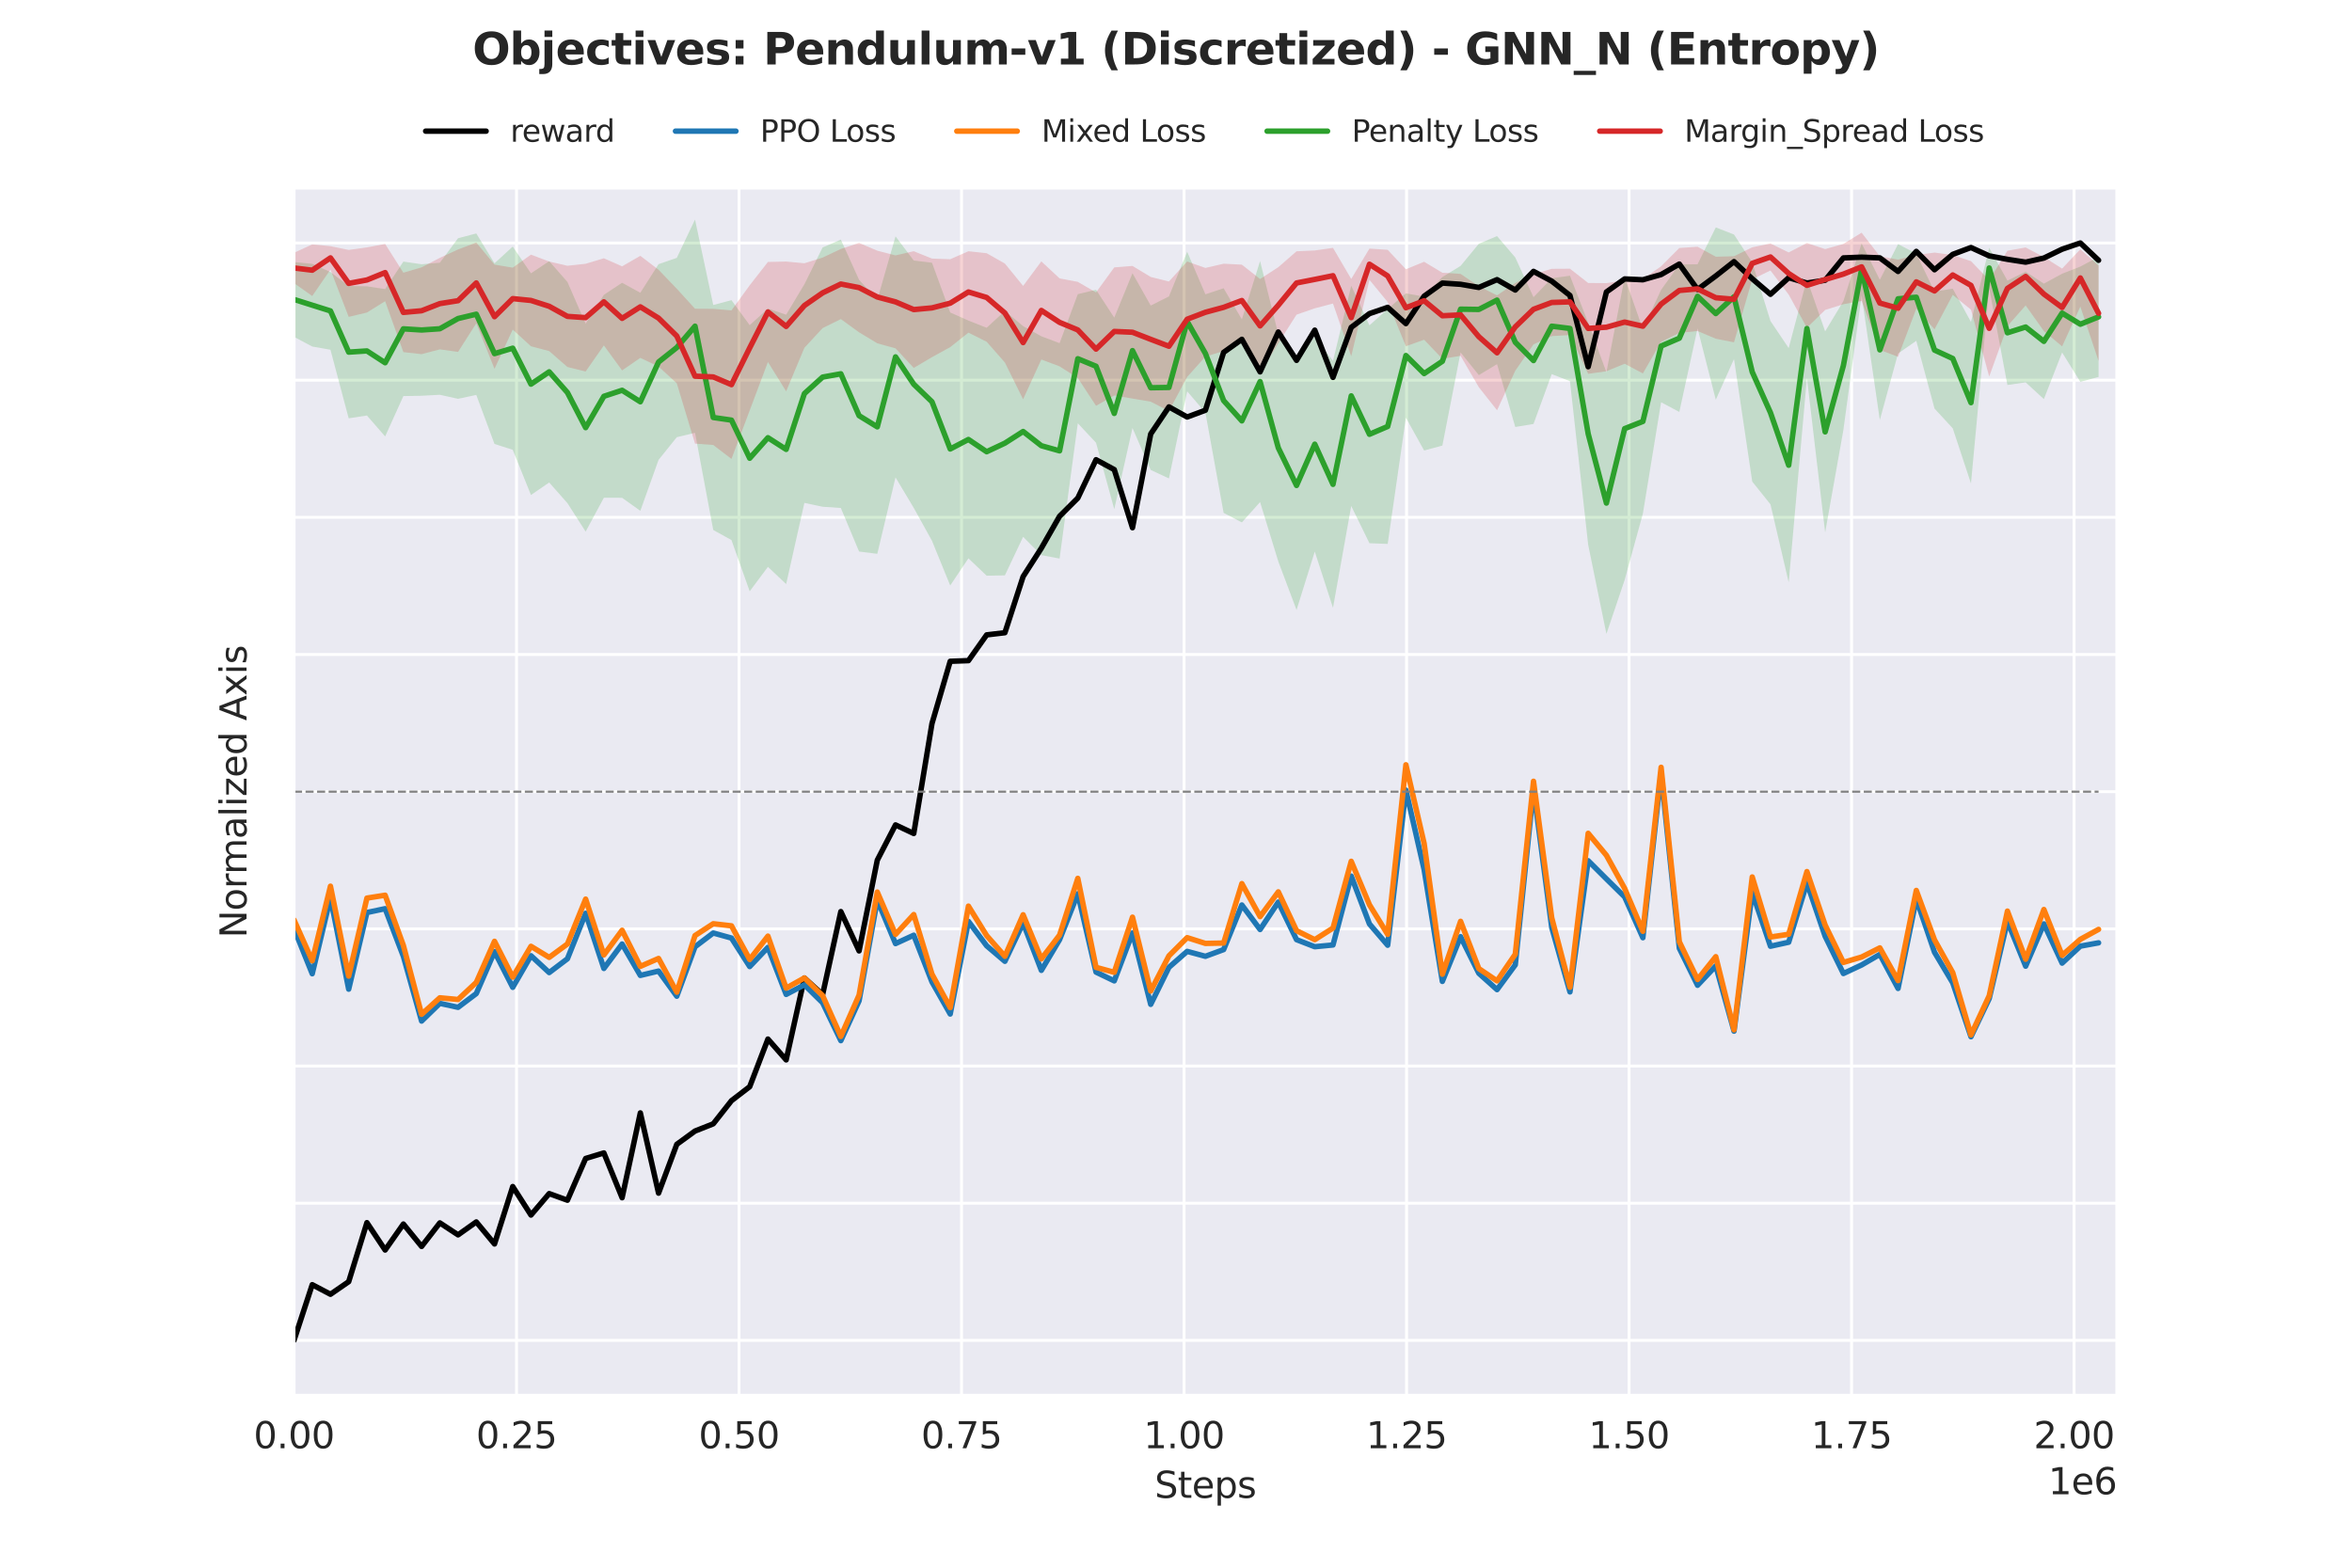 <?xml version="1.0" encoding="utf-8" standalone="no"?>
<!DOCTYPE svg PUBLIC "-//W3C//DTD SVG 1.1//EN"
  "http://www.w3.org/Graphics/SVG/1.1/DTD/svg11.dtd">
<svg xmlns:xlink="http://www.w3.org/1999/xlink" width="648pt" height="432pt" viewBox="0 0 648 432" xmlns="http://www.w3.org/2000/svg" version="1.1">
 <defs>
  <style type="text/css">*{stroke-linejoin: round; stroke-linecap: butt}</style>
 </defs>
 <g id="figure_1">
  <g id="patch_1">
   <path d="M 0 432 
L 648 432 
L 648 0 
L 0 0 
z
" style="fill: #ffffff"/>
  </g>
  <g id="axes_1">
   <g id="patch_2">
    <path d="M 81 384.48 
L 583.2 384.48 
L 583.2 51.84 
L 81 51.84 
z
" style="fill: #eaeaf2"/>
   </g>
   <g id="matplotlib.axis_1">
    <g id="xtick_1">
     <g id="line2d_1">
      <path d="M 81.001 384.48 
L 81.001 51.84 
" clip-path="url(#p4b6b5608dd)" style="fill: none; stroke: #ffffff; stroke-width: 0.8; stroke-linecap: round"/>
     </g>
     <g id="text_1">
      <!-- 0.00 -->
      <g style="fill: #262626" transform="translate(69.868 399.078) scale(0.1 -0.1)">
       <defs>
        <path id="DejaVuSans-30" d="M 2034 4250 
Q 1547 4250 1301 3770 
Q 1056 3291 1056 2328 
Q 1056 1369 1301 889 
Q 1547 409 2034 409 
Q 2525 409 2770 889 
Q 3016 1369 3016 2328 
Q 3016 3291 2770 3770 
Q 2525 4250 2034 4250 
z
M 2034 4750 
Q 2819 4750 3233 4129 
Q 3647 3509 3647 2328 
Q 3647 1150 3233 529 
Q 2819 -91 2034 -91 
Q 1250 -91 836 529 
Q 422 1150 422 2328 
Q 422 3509 836 4129 
Q 1250 4750 2034 4750 
z
" transform="scale(0.016)"/>
        <path id="DejaVuSans-2e" d="M 684 794 
L 1344 794 
L 1344 0 
L 684 0 
L 684 794 
z
" transform="scale(0.016)"/>
       </defs>
       <use xlink:href="#DejaVuSans-30"/>
       <use xlink:href="#DejaVuSans-2e" transform="translate(63.623 0)"/>
       <use xlink:href="#DejaVuSans-30" transform="translate(95.41 0)"/>
       <use xlink:href="#DejaVuSans-30" transform="translate(159.033 0)"/>
      </g>
     </g>
    </g>
    <g id="xtick_2">
     <g id="line2d_2">
      <path d="M 142.304 384.48 
L 142.304 51.84 
" clip-path="url(#p4b6b5608dd)" style="fill: none; stroke: #ffffff; stroke-width: 0.8; stroke-linecap: round"/>
     </g>
     <g id="text_2">
      <!-- 0.25 -->
      <g style="fill: #262626" transform="translate(131.171 399.078) scale(0.1 -0.1)">
       <defs>
        <path id="DejaVuSans-32" d="M 1228 531 
L 3431 531 
L 3431 0 
L 469 0 
L 469 531 
Q 828 903 1448 1529 
Q 2069 2156 2228 2338 
Q 2531 2678 2651 2914 
Q 2772 3150 2772 3378 
Q 2772 3750 2511 3984 
Q 2250 4219 1831 4219 
Q 1534 4219 1204 4116 
Q 875 4013 500 3803 
L 500 4441 
Q 881 4594 1212 4672 
Q 1544 4750 1819 4750 
Q 2544 4750 2975 4387 
Q 3406 4025 3406 3419 
Q 3406 3131 3298 2873 
Q 3191 2616 2906 2266 
Q 2828 2175 2409 1742 
Q 1991 1309 1228 531 
z
" transform="scale(0.016)"/>
        <path id="DejaVuSans-35" d="M 691 4666 
L 3169 4666 
L 3169 4134 
L 1269 4134 
L 1269 2991 
Q 1406 3038 1543 3061 
Q 1681 3084 1819 3084 
Q 2600 3084 3056 2656 
Q 3513 2228 3513 1497 
Q 3513 744 3044 326 
Q 2575 -91 1722 -91 
Q 1428 -91 1123 -41 
Q 819 9 494 109 
L 494 744 
Q 775 591 1075 516 
Q 1375 441 1709 441 
Q 2250 441 2565 725 
Q 2881 1009 2881 1497 
Q 2881 1984 2565 2268 
Q 2250 2553 1709 2553 
Q 1456 2553 1204 2497 
Q 953 2441 691 2322 
L 691 4666 
z
" transform="scale(0.016)"/>
       </defs>
       <use xlink:href="#DejaVuSans-30"/>
       <use xlink:href="#DejaVuSans-2e" transform="translate(63.623 0)"/>
       <use xlink:href="#DejaVuSans-32" transform="translate(95.41 0)"/>
       <use xlink:href="#DejaVuSans-35" transform="translate(159.033 0)"/>
      </g>
     </g>
    </g>
    <g id="xtick_3">
     <g id="line2d_3">
      <path d="M 203.608 384.48 
L 203.608 51.84 
" clip-path="url(#p4b6b5608dd)" style="fill: none; stroke: #ffffff; stroke-width: 0.8; stroke-linecap: round"/>
     </g>
     <g id="text_3">
      <!-- 0.50 -->
      <g style="fill: #262626" transform="translate(192.475 399.078) scale(0.1 -0.1)">
       <use xlink:href="#DejaVuSans-30"/>
       <use xlink:href="#DejaVuSans-2e" transform="translate(63.623 0)"/>
       <use xlink:href="#DejaVuSans-35" transform="translate(95.41 0)"/>
       <use xlink:href="#DejaVuSans-30" transform="translate(159.033 0)"/>
      </g>
     </g>
    </g>
    <g id="xtick_4">
     <g id="line2d_4">
      <path d="M 264.911 384.48 
L 264.911 51.84 
" clip-path="url(#p4b6b5608dd)" style="fill: none; stroke: #ffffff; stroke-width: 0.8; stroke-linecap: round"/>
     </g>
     <g id="text_4">
      <!-- 0.75 -->
      <g style="fill: #262626" transform="translate(253.779 399.078) scale(0.1 -0.1)">
       <defs>
        <path id="DejaVuSans-37" d="M 525 4666 
L 3525 4666 
L 3525 4397 
L 1831 0 
L 1172 0 
L 2766 4134 
L 525 4134 
L 525 4666 
z
" transform="scale(0.016)"/>
       </defs>
       <use xlink:href="#DejaVuSans-30"/>
       <use xlink:href="#DejaVuSans-2e" transform="translate(63.623 0)"/>
       <use xlink:href="#DejaVuSans-37" transform="translate(95.41 0)"/>
       <use xlink:href="#DejaVuSans-35" transform="translate(159.033 0)"/>
      </g>
     </g>
    </g>
    <g id="xtick_5">
     <g id="line2d_5">
      <path d="M 326.215 384.48 
L 326.215 51.84 
" clip-path="url(#p4b6b5608dd)" style="fill: none; stroke: #ffffff; stroke-width: 0.8; stroke-linecap: round"/>
     </g>
     <g id="text_5">
      <!-- 1.00 -->
      <g style="fill: #262626" transform="translate(315.082 399.078) scale(0.1 -0.1)">
       <defs>
        <path id="DejaVuSans-31" d="M 794 531 
L 1825 531 
L 1825 4091 
L 703 3866 
L 703 4441 
L 1819 4666 
L 2450 4666 
L 2450 531 
L 3481 531 
L 3481 0 
L 794 0 
L 794 531 
z
" transform="scale(0.016)"/>
       </defs>
       <use xlink:href="#DejaVuSans-31"/>
       <use xlink:href="#DejaVuSans-2e" transform="translate(63.623 0)"/>
       <use xlink:href="#DejaVuSans-30" transform="translate(95.41 0)"/>
       <use xlink:href="#DejaVuSans-30" transform="translate(159.033 0)"/>
      </g>
     </g>
    </g>
    <g id="xtick_6">
     <g id="line2d_6">
      <path d="M 387.518 384.48 
L 387.518 51.84 
" clip-path="url(#p4b6b5608dd)" style="fill: none; stroke: #ffffff; stroke-width: 0.8; stroke-linecap: round"/>
     </g>
     <g id="text_6">
      <!-- 1.25 -->
      <g style="fill: #262626" transform="translate(376.386 399.078) scale(0.1 -0.1)">
       <use xlink:href="#DejaVuSans-31"/>
       <use xlink:href="#DejaVuSans-2e" transform="translate(63.623 0)"/>
       <use xlink:href="#DejaVuSans-32" transform="translate(95.41 0)"/>
       <use xlink:href="#DejaVuSans-35" transform="translate(159.033 0)"/>
      </g>
     </g>
    </g>
    <g id="xtick_7">
     <g id="line2d_7">
      <path d="M 448.822 384.48 
L 448.822 51.84 
" clip-path="url(#p4b6b5608dd)" style="fill: none; stroke: #ffffff; stroke-width: 0.8; stroke-linecap: round"/>
     </g>
     <g id="text_7">
      <!-- 1.50 -->
      <g style="fill: #262626" transform="translate(437.689 399.078) scale(0.1 -0.1)">
       <use xlink:href="#DejaVuSans-31"/>
       <use xlink:href="#DejaVuSans-2e" transform="translate(63.623 0)"/>
       <use xlink:href="#DejaVuSans-35" transform="translate(95.41 0)"/>
       <use xlink:href="#DejaVuSans-30" transform="translate(159.033 0)"/>
      </g>
     </g>
    </g>
    <g id="xtick_8">
     <g id="line2d_8">
      <path d="M 510.125 384.48 
L 510.125 51.84 
" clip-path="url(#p4b6b5608dd)" style="fill: none; stroke: #ffffff; stroke-width: 0.8; stroke-linecap: round"/>
     </g>
     <g id="text_8">
      <!-- 1.75 -->
      <g style="fill: #262626" transform="translate(498.993 399.078) scale(0.1 -0.1)">
       <use xlink:href="#DejaVuSans-31"/>
       <use xlink:href="#DejaVuSans-2e" transform="translate(63.623 0)"/>
       <use xlink:href="#DejaVuSans-37" transform="translate(95.41 0)"/>
       <use xlink:href="#DejaVuSans-35" transform="translate(159.033 0)"/>
      </g>
     </g>
    </g>
    <g id="xtick_9">
     <g id="line2d_9">
      <path d="M 571.429 384.48 
L 571.429 51.84 
" clip-path="url(#p4b6b5608dd)" style="fill: none; stroke: #ffffff; stroke-width: 0.8; stroke-linecap: round"/>
     </g>
     <g id="text_9">
      <!-- 2.00 -->
      <g style="fill: #262626" transform="translate(560.296 399.078) scale(0.1 -0.1)">
       <use xlink:href="#DejaVuSans-32"/>
       <use xlink:href="#DejaVuSans-2e" transform="translate(63.623 0)"/>
       <use xlink:href="#DejaVuSans-30" transform="translate(95.41 0)"/>
       <use xlink:href="#DejaVuSans-30" transform="translate(159.033 0)"/>
      </g>
     </g>
    </g>
    <g id="text_10">
     <!-- Steps -->
     <g style="fill: #262626" transform="translate(318.11 412.757) scale(0.1 -0.1)">
      <defs>
       <path id="DejaVuSans-53" d="M 3425 4513 
L 3425 3897 
Q 3066 4069 2747 4153 
Q 2428 4238 2131 4238 
Q 1616 4238 1336 4038 
Q 1056 3838 1056 3469 
Q 1056 3159 1242 3001 
Q 1428 2844 1947 2747 
L 2328 2669 
Q 3034 2534 3370 2195 
Q 3706 1856 3706 1288 
Q 3706 609 3251 259 
Q 2797 -91 1919 -91 
Q 1588 -91 1214 -16 
Q 841 59 441 206 
L 441 856 
Q 825 641 1194 531 
Q 1563 422 1919 422 
Q 2459 422 2753 634 
Q 3047 847 3047 1241 
Q 3047 1584 2836 1778 
Q 2625 1972 2144 2069 
L 1759 2144 
Q 1053 2284 737 2584 
Q 422 2884 422 3419 
Q 422 4038 858 4394 
Q 1294 4750 2059 4750 
Q 2388 4750 2728 4690 
Q 3069 4631 3425 4513 
z
" transform="scale(0.016)"/>
       <path id="DejaVuSans-74" d="M 1172 4494 
L 1172 3500 
L 2356 3500 
L 2356 3053 
L 1172 3053 
L 1172 1153 
Q 1172 725 1289 603 
Q 1406 481 1766 481 
L 2356 481 
L 2356 0 
L 1766 0 
Q 1100 0 847 248 
Q 594 497 594 1153 
L 594 3053 
L 172 3053 
L 172 3500 
L 594 3500 
L 594 4494 
L 1172 4494 
z
" transform="scale(0.016)"/>
       <path id="DejaVuSans-65" d="M 3597 1894 
L 3597 1613 
L 953 1613 
Q 991 1019 1311 708 
Q 1631 397 2203 397 
Q 2534 397 2845 478 
Q 3156 559 3463 722 
L 3463 178 
Q 3153 47 2828 -22 
Q 2503 -91 2169 -91 
Q 1331 -91 842 396 
Q 353 884 353 1716 
Q 353 2575 817 3079 
Q 1281 3584 2069 3584 
Q 2775 3584 3186 3129 
Q 3597 2675 3597 1894 
z
M 3022 2063 
Q 3016 2534 2758 2815 
Q 2500 3097 2075 3097 
Q 1594 3097 1305 2825 
Q 1016 2553 972 2059 
L 3022 2063 
z
" transform="scale(0.016)"/>
       <path id="DejaVuSans-70" d="M 1159 525 
L 1159 -1331 
L 581 -1331 
L 581 3500 
L 1159 3500 
L 1159 2969 
Q 1341 3281 1617 3432 
Q 1894 3584 2278 3584 
Q 2916 3584 3314 3078 
Q 3713 2572 3713 1747 
Q 3713 922 3314 415 
Q 2916 -91 2278 -91 
Q 1894 -91 1617 61 
Q 1341 213 1159 525 
z
M 3116 1747 
Q 3116 2381 2855 2742 
Q 2594 3103 2138 3103 
Q 1681 3103 1420 2742 
Q 1159 2381 1159 1747 
Q 1159 1113 1420 752 
Q 1681 391 2138 391 
Q 2594 391 2855 752 
Q 3116 1113 3116 1747 
z
" transform="scale(0.016)"/>
       <path id="DejaVuSans-73" d="M 2834 3397 
L 2834 2853 
Q 2591 2978 2328 3040 
Q 2066 3103 1784 3103 
Q 1356 3103 1142 2972 
Q 928 2841 928 2578 
Q 928 2378 1081 2264 
Q 1234 2150 1697 2047 
L 1894 2003 
Q 2506 1872 2764 1633 
Q 3022 1394 3022 966 
Q 3022 478 2636 193 
Q 2250 -91 1575 -91 
Q 1294 -91 989 -36 
Q 684 19 347 128 
L 347 722 
Q 666 556 975 473 
Q 1284 391 1588 391 
Q 1994 391 2212 530 
Q 2431 669 2431 922 
Q 2431 1156 2273 1281 
Q 2116 1406 1581 1522 
L 1381 1569 
Q 847 1681 609 1914 
Q 372 2147 372 2553 
Q 372 3047 722 3315 
Q 1072 3584 1716 3584 
Q 2034 3584 2315 3537 
Q 2597 3491 2834 3397 
z
" transform="scale(0.016)"/>
      </defs>
      <use xlink:href="#DejaVuSans-53"/>
      <use xlink:href="#DejaVuSans-74" transform="translate(63.477 0)"/>
      <use xlink:href="#DejaVuSans-65" transform="translate(102.686 0)"/>
      <use xlink:href="#DejaVuSans-70" transform="translate(164.209 0)"/>
      <use xlink:href="#DejaVuSans-73" transform="translate(227.686 0)"/>
     </g>
    </g>
    <g id="text_11">
     <!-- 1e6 -->
     <g style="fill: #262626" transform="translate(564.322 411.757) scale(0.1 -0.1)">
      <defs>
       <path id="DejaVuSans-36" d="M 2113 2584 
Q 1688 2584 1439 2293 
Q 1191 2003 1191 1497 
Q 1191 994 1439 701 
Q 1688 409 2113 409 
Q 2538 409 2786 701 
Q 3034 994 3034 1497 
Q 3034 2003 2786 2293 
Q 2538 2584 2113 2584 
z
M 3366 4563 
L 3366 3988 
Q 3128 4100 2886 4159 
Q 2644 4219 2406 4219 
Q 1781 4219 1451 3797 
Q 1122 3375 1075 2522 
Q 1259 2794 1537 2939 
Q 1816 3084 2150 3084 
Q 2853 3084 3261 2657 
Q 3669 2231 3669 1497 
Q 3669 778 3244 343 
Q 2819 -91 2113 -91 
Q 1303 -91 875 529 
Q 447 1150 447 2328 
Q 447 3434 972 4092 
Q 1497 4750 2381 4750 
Q 2619 4750 2861 4703 
Q 3103 4656 3366 4563 
z
" transform="scale(0.016)"/>
      </defs>
      <use xlink:href="#DejaVuSans-31"/>
      <use xlink:href="#DejaVuSans-65" transform="translate(63.623 0)"/>
      <use xlink:href="#DejaVuSans-36" transform="translate(125.146 0)"/>
     </g>
    </g>
   </g>
   <g id="matplotlib.axis_2">
    <g id="ytick_1">
     <g id="line2d_10">
      <path d="M 81 369.36 
L 583.2 369.36 
" clip-path="url(#p4b6b5608dd)" style="fill: none; stroke: #ffffff; stroke-width: 0.8; stroke-linecap: round"/>
     </g>
    </g>
    <g id="ytick_2">
     <g id="line2d_11">
      <path d="M 81 331.56 
L 583.2 331.56 
" clip-path="url(#p4b6b5608dd)" style="fill: none; stroke: #ffffff; stroke-width: 0.8; stroke-linecap: round"/>
     </g>
    </g>
    <g id="ytick_3">
     <g id="line2d_12">
      <path d="M 81 293.76 
L 583.2 293.76 
" clip-path="url(#p4b6b5608dd)" style="fill: none; stroke: #ffffff; stroke-width: 0.8; stroke-linecap: round"/>
     </g>
    </g>
    <g id="ytick_4">
     <g id="line2d_13">
      <path d="M 81 255.96 
L 583.2 255.96 
" clip-path="url(#p4b6b5608dd)" style="fill: none; stroke: #ffffff; stroke-width: 0.8; stroke-linecap: round"/>
     </g>
    </g>
    <g id="ytick_5">
     <g id="line2d_14">
      <path d="M 81 218.16 
L 583.2 218.16 
" clip-path="url(#p4b6b5608dd)" style="fill: none; stroke: #ffffff; stroke-width: 0.8; stroke-linecap: round"/>
     </g>
    </g>
    <g id="ytick_6">
     <g id="line2d_15">
      <path d="M 81 180.36 
L 583.2 180.36 
" clip-path="url(#p4b6b5608dd)" style="fill: none; stroke: #ffffff; stroke-width: 0.8; stroke-linecap: round"/>
     </g>
    </g>
    <g id="ytick_7">
     <g id="line2d_16">
      <path d="M 81 142.56 
L 583.2 142.56 
" clip-path="url(#p4b6b5608dd)" style="fill: none; stroke: #ffffff; stroke-width: 0.8; stroke-linecap: round"/>
     </g>
    </g>
    <g id="ytick_8">
     <g id="line2d_17">
      <path d="M 81 104.76 
L 583.2 104.76 
" clip-path="url(#p4b6b5608dd)" style="fill: none; stroke: #ffffff; stroke-width: 0.8; stroke-linecap: round"/>
     </g>
    </g>
    <g id="ytick_9">
     <g id="line2d_18">
      <path d="M 81 66.96 
L 583.2 66.96 
" clip-path="url(#p4b6b5608dd)" style="fill: none; stroke: #ffffff; stroke-width: 0.8; stroke-linecap: round"/>
     </g>
    </g>
    <g id="text_12">
     <!-- Normalized Axis -->
     <g style="fill: #262626" transform="translate(67.92 258.478) rotate(-90) scale(0.1 -0.1)">
      <defs>
       <path id="DejaVuSans-4e" d="M 628 4666 
L 1478 4666 
L 3547 763 
L 3547 4666 
L 4159 4666 
L 4159 0 
L 3309 0 
L 1241 3903 
L 1241 0 
L 628 0 
L 628 4666 
z
" transform="scale(0.016)"/>
       <path id="DejaVuSans-6f" d="M 1959 3097 
Q 1497 3097 1228 2736 
Q 959 2375 959 1747 
Q 959 1119 1226 758 
Q 1494 397 1959 397 
Q 2419 397 2687 759 
Q 2956 1122 2956 1747 
Q 2956 2369 2687 2733 
Q 2419 3097 1959 3097 
z
M 1959 3584 
Q 2709 3584 3137 3096 
Q 3566 2609 3566 1747 
Q 3566 888 3137 398 
Q 2709 -91 1959 -91 
Q 1206 -91 779 398 
Q 353 888 353 1747 
Q 353 2609 779 3096 
Q 1206 3584 1959 3584 
z
" transform="scale(0.016)"/>
       <path id="DejaVuSans-72" d="M 2631 2963 
Q 2534 3019 2420 3045 
Q 2306 3072 2169 3072 
Q 1681 3072 1420 2755 
Q 1159 2438 1159 1844 
L 1159 0 
L 581 0 
L 581 3500 
L 1159 3500 
L 1159 2956 
Q 1341 3275 1631 3429 
Q 1922 3584 2338 3584 
Q 2397 3584 2469 3576 
Q 2541 3569 2628 3553 
L 2631 2963 
z
" transform="scale(0.016)"/>
       <path id="DejaVuSans-6d" d="M 3328 2828 
Q 3544 3216 3844 3400 
Q 4144 3584 4550 3584 
Q 5097 3584 5394 3201 
Q 5691 2819 5691 2113 
L 5691 0 
L 5113 0 
L 5113 2094 
Q 5113 2597 4934 2840 
Q 4756 3084 4391 3084 
Q 3944 3084 3684 2787 
Q 3425 2491 3425 1978 
L 3425 0 
L 2847 0 
L 2847 2094 
Q 2847 2600 2669 2842 
Q 2491 3084 2119 3084 
Q 1678 3084 1418 2786 
Q 1159 2488 1159 1978 
L 1159 0 
L 581 0 
L 581 3500 
L 1159 3500 
L 1159 2956 
Q 1356 3278 1631 3431 
Q 1906 3584 2284 3584 
Q 2666 3584 2933 3390 
Q 3200 3197 3328 2828 
z
" transform="scale(0.016)"/>
       <path id="DejaVuSans-61" d="M 2194 1759 
Q 1497 1759 1228 1600 
Q 959 1441 959 1056 
Q 959 750 1161 570 
Q 1363 391 1709 391 
Q 2188 391 2477 730 
Q 2766 1069 2766 1631 
L 2766 1759 
L 2194 1759 
z
M 3341 1997 
L 3341 0 
L 2766 0 
L 2766 531 
Q 2569 213 2275 61 
Q 1981 -91 1556 -91 
Q 1019 -91 701 211 
Q 384 513 384 1019 
Q 384 1609 779 1909 
Q 1175 2209 1959 2209 
L 2766 2209 
L 2766 2266 
Q 2766 2663 2505 2880 
Q 2244 3097 1772 3097 
Q 1472 3097 1187 3025 
Q 903 2953 641 2809 
L 641 3341 
Q 956 3463 1253 3523 
Q 1550 3584 1831 3584 
Q 2591 3584 2966 3190 
Q 3341 2797 3341 1997 
z
" transform="scale(0.016)"/>
       <path id="DejaVuSans-6c" d="M 603 4863 
L 1178 4863 
L 1178 0 
L 603 0 
L 603 4863 
z
" transform="scale(0.016)"/>
       <path id="DejaVuSans-69" d="M 603 3500 
L 1178 3500 
L 1178 0 
L 603 0 
L 603 3500 
z
M 603 4863 
L 1178 4863 
L 1178 4134 
L 603 4134 
L 603 4863 
z
" transform="scale(0.016)"/>
       <path id="DejaVuSans-7a" d="M 353 3500 
L 3084 3500 
L 3084 2975 
L 922 459 
L 3084 459 
L 3084 0 
L 275 0 
L 275 525 
L 2438 3041 
L 353 3041 
L 353 3500 
z
" transform="scale(0.016)"/>
       <path id="DejaVuSans-64" d="M 2906 2969 
L 2906 4863 
L 3481 4863 
L 3481 0 
L 2906 0 
L 2906 525 
Q 2725 213 2448 61 
Q 2172 -91 1784 -91 
Q 1150 -91 751 415 
Q 353 922 353 1747 
Q 353 2572 751 3078 
Q 1150 3584 1784 3584 
Q 2172 3584 2448 3432 
Q 2725 3281 2906 2969 
z
M 947 1747 
Q 947 1113 1208 752 
Q 1469 391 1925 391 
Q 2381 391 2643 752 
Q 2906 1113 2906 1747 
Q 2906 2381 2643 2742 
Q 2381 3103 1925 3103 
Q 1469 3103 1208 2742 
Q 947 2381 947 1747 
z
" transform="scale(0.016)"/>
       <path id="DejaVuSans-20" transform="scale(0.016)"/>
       <path id="DejaVuSans-41" d="M 2188 4044 
L 1331 1722 
L 3047 1722 
L 2188 4044 
z
M 1831 4666 
L 2547 4666 
L 4325 0 
L 3669 0 
L 3244 1197 
L 1141 1197 
L 716 0 
L 50 0 
L 1831 4666 
z
" transform="scale(0.016)"/>
       <path id="DejaVuSans-78" d="M 3513 3500 
L 2247 1797 
L 3578 0 
L 2900 0 
L 1881 1375 
L 863 0 
L 184 0 
L 1544 1831 
L 300 3500 
L 978 3500 
L 1906 2253 
L 2834 3500 
L 3513 3500 
z
" transform="scale(0.016)"/>
      </defs>
      <use xlink:href="#DejaVuSans-4e"/>
      <use xlink:href="#DejaVuSans-6f" transform="translate(74.805 0)"/>
      <use xlink:href="#DejaVuSans-72" transform="translate(135.986 0)"/>
      <use xlink:href="#DejaVuSans-6d" transform="translate(175.35 0)"/>
      <use xlink:href="#DejaVuSans-61" transform="translate(272.762 0)"/>
      <use xlink:href="#DejaVuSans-6c" transform="translate(334.041 0)"/>
      <use xlink:href="#DejaVuSans-69" transform="translate(361.824 0)"/>
      <use xlink:href="#DejaVuSans-7a" transform="translate(389.607 0)"/>
      <use xlink:href="#DejaVuSans-65" transform="translate(442.098 0)"/>
      <use xlink:href="#DejaVuSans-64" transform="translate(503.621 0)"/>
      <use xlink:href="#DejaVuSans-20" transform="translate(567.098 0)"/>
      <use xlink:href="#DejaVuSans-41" transform="translate(598.885 0)"/>
      <use xlink:href="#DejaVuSans-78" transform="translate(667.293 0)"/>
      <use xlink:href="#DejaVuSans-69" transform="translate(726.473 0)"/>
      <use xlink:href="#DejaVuSans-73" transform="translate(754.256 0)"/>
     </g>
    </g>
   </g>
   <g id="FillBetweenPolyCollection_1">
    <path d="M 81.001 72.196 
L 81.001 92.826 
L 86.023 95.489 
L 91.045 96.374 
L 96.067 115.273 
L 101.089 114.499 
L 106.111 120.267 
L 111.133 109.146 
L 116.155 109.057 
L 121.177 108.786 
L 126.199 109.901 
L 131.221 108.828 
L 136.243 122.335 
L 141.265 123.954 
L 146.287 136.4 
L 151.309 132.958 
L 156.331 138.649 
L 161.352 146.489 
L 166.374 137.163 
L 171.396 137.18 
L 176.418 140.76 
L 181.44 126.726 
L 186.462 120.478 
L 191.484 119.268 
L 196.506 146.044 
L 201.528 148.822 
L 206.55 162.944 
L 211.572 156.209 
L 216.594 160.949 
L 221.616 138.576 
L 226.638 139.641 
L 231.66 139.983 
L 236.682 151.984 
L 241.704 152.613 
L 246.726 131.555 
L 251.748 139.96 
L 256.77 149.026 
L 261.792 161.345 
L 266.814 153.863 
L 271.836 158.645 
L 276.858 158.554 
L 281.88 147.933 
L 286.902 152.98 
L 291.924 153.92 
L 296.946 116.64 
L 301.968 122.009 
L 306.99 140.313 
L 312.012 117.949 
L 317.034 129.496 
L 322.056 131.845 
L 327.078 107.828 
L 332.1 113.703 
L 337.122 141.332 
L 342.144 143.957 
L 347.166 138.353 
L 352.188 154.724 
L 357.21 168.085 
L 362.232 151.996 
L 367.254 167.49 
L 372.276 139.435 
L 377.298 149.692 
L 382.32 149.883 
L 387.342 115.106 
L 392.364 124.146 
L 397.386 122.78 
L 402.408 97.115 
L 407.43 103.367 
L 412.452 100.339 
L 417.474 117.664 
L 422.496 116.823 
L 427.518 103.091 
L 432.54 105.045 
L 437.562 150.141 
L 442.584 174.688 
L 447.606 159.826 
L 452.628 141.539 
L 457.65 110.85 
L 462.672 113.518 
L 467.694 90.481 
L 472.716 110.155 
L 477.738 98.933 
L 482.76 132.702 
L 487.782 138.98 
L 492.804 160.482 
L 497.826 104.152 
L 502.848 146.713 
L 507.869 118.504 
L 512.891 81.425 
L 517.913 115.73 
L 522.935 97.409 
L 527.957 93.918 
L 532.979 112.583 
L 538.001 118.031 
L 543.023 133.214 
L 548.045 79.414 
L 553.067 106.088 
L 558.089 105.367 
L 563.111 109.973 
L 568.133 97.127 
L 573.155 105.225 
L 578.177 103.869 
L 578.177 70.774 
L 578.177 70.774 
L 573.155 73.462 
L 568.133 75.431 
L 563.111 78.159 
L 558.089 74.865 
L 553.067 77.326 
L 548.045 68.294 
L 543.023 88.709 
L 538.001 79.549 
L 532.979 80.359 
L 527.957 69.887 
L 522.935 67.264 
L 517.913 77.095 
L 512.891 67.071 
L 507.869 82.989 
L 502.848 91.31 
L 497.826 76.919 
L 492.804 95.918 
L 487.782 88.458 
L 482.76 72.306 
L 477.738 64.624 
L 472.716 62.667 
L 467.694 72.828 
L 462.672 72.877 
L 457.65 79.87 
L 452.628 90.731 
L 447.606 76.405 
L 442.584 102.577 
L 437.562 88.962 
L 432.54 75.979 
L 427.518 76.677 
L 422.496 81.895 
L 417.474 70.95 
L 412.452 65.06 
L 407.43 67.178 
L 402.408 73.274 
L 397.386 76.346 
L 392.364 81.735 
L 387.342 80.835 
L 382.32 85.158 
L 377.298 89.659 
L 372.276 78.738 
L 367.254 99.453 
L 362.232 92.794 
L 357.21 99.468 
L 352.188 92.122 
L 347.166 71.946 
L 342.144 88.002 
L 337.122 79.439 
L 332.1 81.1 
L 327.078 69.372 
L 322.056 81.683 
L 317.034 84.201 
L 312.012 75.288 
L 306.99 87.537 
L 301.968 79.838 
L 296.946 81.065 
L 291.924 94.561 
L 286.902 92.668 
L 281.88 89.871 
L 276.858 85.687 
L 271.836 90.319 
L 266.814 88.343 
L 261.792 86.108 
L 256.77 72.404 
L 251.748 71.786 
L 246.726 65.134 
L 241.704 82.638 
L 236.682 77.101 
L 231.66 66.029 
L 226.638 68.188 
L 221.616 78.343 
L 216.594 86.721 
L 211.572 85.023 
L 206.55 89.61 
L 201.528 82.718 
L 196.506 84.045 
L 191.484 60.498 
L 186.462 71.061 
L 181.44 72.793 
L 176.418 80.675 
L 171.396 77.917 
L 166.374 81.245 
L 161.352 89.204 
L 156.331 77.692 
L 151.309 71.97 
L 146.287 75.32 
L 141.265 67.944 
L 136.243 72.561 
L 131.221 64.326 
L 126.199 65.651 
L 121.177 72.404 
L 116.155 72.817 
L 111.133 72.085 
L 106.111 79.661 
L 101.089 78.906 
L 96.067 78.794 
L 91.045 74.977 
L 86.023 72.701 
L 81.001 72.196 
z
" clip-path="url(#p4b6b5608dd)" style="fill: #2ca02c; fill-opacity: 0.2"/>
   </g>
   <g id="FillBetweenPolyCollection_2">
    <path d="M 81.001 69.668 
L 81.001 78.011 
L 86.023 81.569 
L 91.045 74.292 
L 96.067 87.319 
L 101.089 86.126 
L 106.111 83.005 
L 111.133 97.031 
L 116.155 97.598 
L 121.177 96.272 
L 126.199 96.976 
L 131.221 89.092 
L 136.243 101.63 
L 141.265 90.824 
L 146.287 95.422 
L 151.309 96.745 
L 156.331 101.134 
L 161.352 102.375 
L 166.374 95.179 
L 171.396 102.076 
L 176.418 98.613 
L 181.44 100.995 
L 186.462 105.627 
L 191.484 122.25 
L 196.506 122.625 
L 201.528 126.463 
L 206.55 113.104 
L 211.572 99.751 
L 216.594 107.833 
L 221.616 95.846 
L 226.638 90.416 
L 231.66 87.933 
L 236.682 91.571 
L 241.704 94.604 
L 246.726 95.99 
L 251.748 101.394 
L 256.77 98.425 
L 261.792 95.66 
L 266.814 91.67 
L 271.836 94.173 
L 276.858 99.897 
L 281.88 110.024 
L 286.902 99.06 
L 291.924 100.956 
L 296.946 104.16 
L 301.968 111.822 
L 306.99 108.982 
L 312.012 109.833 
L 317.034 110.689 
L 322.056 113.266 
L 327.078 103.872 
L 332.1 98.273 
L 337.122 96.716 
L 342.144 92.69 
L 347.166 102.728 
L 352.188 94.582 
L 357.21 86.708 
L 362.232 84.965 
L 367.254 83.649 
L 372.276 98.181 
L 377.298 77.111 
L 382.32 83.237 
L 387.342 95.412 
L 392.364 93.616 
L 397.386 98.872 
L 402.408 98.06 
L 407.43 106.697 
L 412.452 113.057 
L 417.474 102.165 
L 422.496 94.896 
L 427.518 92.625 
L 432.54 92.327 
L 437.562 103.014 
L 442.584 102.308 
L 447.606 100.239 
L 452.628 102.903 
L 457.65 94.198 
L 462.672 91.738 
L 467.694 91.216 
L 472.716 93.339 
L 477.738 94.325 
L 482.76 76.978 
L 487.782 74.535 
L 492.804 81.181 
L 497.826 90.307 
L 502.848 85.414 
L 507.869 83.842 
L 512.891 82.936 
L 517.913 96.409 
L 522.935 98.329 
L 527.957 85.059 
L 532.979 90.745 
L 538.001 81.261 
L 543.023 85.324 
L 548.045 103.762 
L 553.067 89.866 
L 558.089 84.164 
L 563.111 91.234 
L 568.133 95.446 
L 573.155 84.497 
L 578.177 99.476 
L 578.177 73.208 
L 578.177 73.208 
L 573.155 68.693 
L 568.133 74.011 
L 563.111 70.837 
L 558.089 68.192 
L 553.067 69.097 
L 548.045 77.18 
L 543.023 71.96 
L 538.001 70.275 
L 532.979 69.601 
L 527.957 70.278 
L 522.935 71.548 
L 517.913 70.606 
L 512.891 64.121 
L 507.869 67.222 
L 502.848 68.638 
L 497.826 66.966 
L 492.804 69.566 
L 487.782 67.087 
L 482.76 68.152 
L 477.738 70.611 
L 472.716 70.748 
L 467.694 67.989 
L 462.672 68.346 
L 457.65 73.388 
L 452.628 76.878 
L 447.606 77.27 
L 442.584 78.018 
L 437.562 77.979 
L 432.54 74.046 
L 427.518 74.076 
L 422.496 75.557 
L 417.474 77.979 
L 412.452 81.392 
L 407.43 78.878 
L 402.408 75.48 
L 397.386 75.155 
L 392.364 72.132 
L 387.342 74.199 
L 382.32 68.843 
L 377.298 68.501 
L 372.276 76.87 
L 367.254 68.3 
L 362.232 69.021 
L 357.21 69.249 
L 352.188 73.626 
L 347.166 76.887 
L 342.144 72.927 
L 337.122 72.671 
L 332.1 73.831 
L 327.078 72.059 
L 322.056 77.566 
L 317.034 76.319 
L 312.012 73.28 
L 306.99 73.686 
L 301.968 80.586 
L 296.946 77.669 
L 291.924 76.711 
L 286.902 72.028 
L 281.88 78.785 
L 276.858 72.624 
L 271.836 69.773 
L 266.814 69.235 
L 261.792 71.437 
L 256.77 71.257 
L 251.748 69.225 
L 246.726 70.38 
L 241.704 69.076 
L 236.682 66.939 
L 231.66 68.608 
L 226.638 70.986 
L 221.616 72.545 
L 216.594 72.072 
L 211.572 72.187 
L 206.55 78.619 
L 201.528 85.53 
L 196.506 85.105 
L 191.484 85.074 
L 186.462 79.567 
L 181.44 74.329 
L 176.418 70.498 
L 171.396 73.388 
L 166.374 71.173 
L 161.352 72.683 
L 156.331 73.232 
L 151.309 72.065 
L 146.287 70.17 
L 141.265 73.755 
L 136.243 72.918 
L 131.221 66.836 
L 126.199 68.747 
L 121.177 71.057 
L 116.155 73.67 
L 111.133 75.147 
L 106.111 67.222 
L 101.089 68.173 
L 96.067 68.869 
L 91.045 67.832 
L 86.023 67.349 
L 81.001 69.668 
z
" clip-path="url(#p4b6b5608dd)" style="fill: #d62728; fill-opacity: 0.2"/>
   </g>
   <g id="line2d_19">
    <path d="M 81.001 369.36 
L 86.023 354.014 
L 91.045 356.656 
L 96.067 353.189 
L 101.089 336.921 
L 106.111 344.464 
L 111.133 337.302 
L 116.155 343.475 
L 121.177 336.982 
L 126.199 340.285 
L 131.221 336.723 
L 136.243 342.794 
L 141.265 326.974 
L 146.287 334.826 
L 151.309 328.913 
L 156.331 330.739 
L 161.352 319.231 
L 166.374 317.709 
L 171.396 330.051 
L 176.418 306.678 
L 181.44 328.79 
L 186.462 315.334 
L 191.484 311.677 
L 196.506 309.688 
L 201.528 303.312 
L 206.55 299.451 
L 211.572 286.331 
L 216.594 292.067 
L 221.616 269.506 
L 226.638 274.08 
L 231.66 251.2 
L 236.682 262.036 
L 241.704 237.024 
L 246.726 227.315 
L 251.748 229.68 
L 256.77 199.374 
L 261.792 182.231 
L 266.814 182.05 
L 271.836 174.949 
L 276.858 174.355 
L 281.88 158.88 
L 286.902 151.054 
L 291.924 142.258 
L 296.946 137.247 
L 301.968 126.681 
L 306.99 129.403 
L 312.012 145.422 
L 317.034 119.587 
L 322.056 112.128 
L 327.078 114.912 
L 332.1 113.049 
L 337.122 97.096 
L 342.144 93.503 
L 347.166 102.475 
L 352.188 91.49 
L 357.21 99.301 
L 362.232 90.98 
L 367.254 103.99 
L 372.276 90.21 
L 377.298 86.423 
L 382.32 84.699 
L 387.342 89.176 
L 392.364 81.616 
L 397.386 78.005 
L 402.408 78.342 
L 407.43 79.208 
L 412.452 77.059 
L 417.474 79.924 
L 422.496 74.78 
L 427.518 77.472 
L 432.54 81.414 
L 437.562 101.056 
L 442.584 80.455 
L 447.606 76.865 
L 452.628 77.097 
L 457.65 75.658 
L 462.672 72.765 
L 467.694 79.775 
L 472.716 76.046 
L 477.738 72.098 
L 482.76 76.817 
L 487.782 81.098 
L 492.804 76.527 
L 497.826 77.999 
L 502.848 77.221 
L 507.869 71.071 
L 512.891 70.871 
L 517.913 71.057 
L 522.935 74.807 
L 527.957 69.273 
L 532.979 74.339 
L 538.001 70.094 
L 543.023 68.211 
L 548.045 70.511 
L 553.067 71.462 
L 558.089 72.243 
L 563.111 71.11 
L 568.133 68.67 
L 573.155 66.96 
L 578.177 71.718 
" clip-path="url(#p4b6b5608dd)" style="fill: none; stroke: #000000; stroke-width: 1.5; stroke-linecap: round"/>
   </g>
   <g id="line2d_20">
    <path d="M 81.001 255.862 
L 86.023 268.331 
L 91.045 247.384 
L 96.067 272.58 
L 101.089 251.459 
L 106.111 250.399 
L 111.133 263.535 
L 116.155 281.371 
L 121.177 276.487 
L 126.199 277.584 
L 131.221 273.799 
L 136.243 262.235 
L 141.265 272.077 
L 146.287 263.361 
L 151.309 268.008 
L 156.331 264.206 
L 161.352 251.661 
L 166.374 266.874 
L 171.396 260.138 
L 176.418 268.788 
L 181.44 267.594 
L 186.462 274.52 
L 191.484 260.904 
L 196.506 257.102 
L 201.528 258.496 
L 206.55 266.353 
L 211.572 261.069 
L 216.594 274.027 
L 221.616 271.382 
L 226.638 276.32 
L 231.66 286.768 
L 236.682 275.796 
L 241.704 248.007 
L 246.726 260.023 
L 251.748 257.709 
L 256.77 270.585 
L 261.792 279.429 
L 266.814 253.907 
L 271.836 260.633 
L 276.858 264.901 
L 281.88 254.345 
L 286.902 267.394 
L 291.924 258.936 
L 296.946 246.284 
L 301.968 267.88 
L 306.99 270.296 
L 312.012 257.085 
L 317.034 276.766 
L 322.056 266.559 
L 327.078 262.167 
L 332.1 263.523 
L 337.122 261.674 
L 342.144 249.383 
L 347.166 256.145 
L 352.188 248.579 
L 357.21 258.936 
L 362.232 260.885 
L 367.254 260.403 
L 372.276 241.418 
L 377.298 254.608 
L 382.32 260.474 
L 387.342 217.732 
L 392.364 239.653 
L 397.386 270.442 
L 402.408 258.111 
L 407.43 268.205 
L 412.452 272.711 
L 417.474 265.879 
L 422.496 217.402 
L 427.518 255.58 
L 432.54 273.34 
L 437.562 237.188 
L 442.584 242.199 
L 447.606 247.143 
L 452.628 258.406 
L 457.65 213.11 
L 462.672 261.31 
L 467.694 271.51 
L 472.716 266.176 
L 477.738 284.148 
L 482.76 245.932 
L 487.782 260.75 
L 492.804 259.643 
L 497.826 243.295 
L 502.848 258.011 
L 507.869 268.27 
L 512.891 265.919 
L 517.913 263.001 
L 522.935 272.379 
L 527.957 247.73 
L 532.979 262.408 
L 538.001 270.839 
L 543.023 285.69 
L 548.045 275.183 
L 553.067 253.9 
L 558.089 266.244 
L 563.111 254.584 
L 568.133 265.403 
L 573.155 260.728 
L 578.177 259.813 
" clip-path="url(#p4b6b5608dd)" style="fill: none; stroke: #1f77b4; stroke-width: 1.5; stroke-linecap: round"/>
   </g>
   <g id="line2d_21">
    <path d="M 81.001 253.497 
L 86.023 264.761 
L 91.045 244.201 
L 96.067 268.976 
L 101.089 247.482 
L 106.111 246.693 
L 111.133 260.528 
L 116.155 279.507 
L 121.177 274.955 
L 126.199 275.426 
L 131.221 270.724 
L 136.243 259.389 
L 141.265 269.271 
L 146.287 260.768 
L 151.309 263.82 
L 156.331 260.128 
L 161.352 247.762 
L 166.374 263.141 
L 171.396 256.348 
L 176.418 266.301 
L 181.44 264.117 
L 186.462 273.406 
L 191.484 257.807 
L 196.506 254.548 
L 201.528 255.128 
L 206.55 264.396 
L 211.572 257.963 
L 216.594 272.295 
L 221.616 269.486 
L 226.638 274.346 
L 231.66 285.601 
L 236.682 274.226 
L 241.704 245.814 
L 246.726 257.485 
L 251.748 252.016 
L 256.77 268.449 
L 261.792 277.664 
L 266.814 249.693 
L 271.836 257.82 
L 276.858 263.52 
L 281.88 252.073 
L 286.902 264.238 
L 291.924 257.684 
L 296.946 242.047 
L 301.968 266.562 
L 306.99 267.933 
L 312.012 252.737 
L 317.034 273.096 
L 322.056 263.392 
L 327.078 258.383 
L 332.1 259.972 
L 337.122 259.872 
L 342.144 243.49 
L 347.166 252.589 
L 352.188 245.762 
L 357.21 256.454 
L 362.232 258.942 
L 367.254 255.745 
L 372.276 237.344 
L 377.298 249.326 
L 382.32 257.491 
L 387.342 210.743 
L 392.364 232.431 
L 397.386 268.458 
L 402.408 253.881 
L 407.43 266.908 
L 412.452 270.292 
L 417.474 262.955 
L 422.496 215.291 
L 427.518 252.913 
L 432.54 272.055 
L 437.562 229.631 
L 442.584 235.698 
L 447.606 244.813 
L 452.628 256.638 
L 457.65 211.439 
L 462.672 259.515 
L 467.694 269.916 
L 472.716 263.627 
L 477.738 283.782 
L 482.76 241.66 
L 487.782 258.21 
L 492.804 257.45 
L 497.826 240.172 
L 502.848 254.921 
L 507.869 265.212 
L 512.891 263.724 
L 517.913 261.198 
L 522.935 270.219 
L 527.957 245.372 
L 532.979 258.998 
L 538.001 268.015 
L 543.023 285.193 
L 548.045 274.4 
L 553.067 251.066 
L 558.089 264.328 
L 563.111 250.626 
L 568.133 263.252 
L 573.155 258.854 
L 578.177 256.103 
" clip-path="url(#p4b6b5608dd)" style="fill: none; stroke: #ff7f0e; stroke-width: 1.5; stroke-linecap: round"/>
   </g>
   <g id="line2d_22">
    <path d="M 81.001 82.511 
L 86.023 84.095 
L 91.045 85.676 
L 96.067 97.033 
L 101.089 96.703 
L 106.111 99.964 
L 111.133 90.615 
L 116.155 90.937 
L 121.177 90.595 
L 126.199 87.776 
L 131.221 86.577 
L 136.243 97.448 
L 141.265 95.949 
L 146.287 105.86 
L 151.309 102.464 
L 156.331 108.171 
L 161.352 117.846 
L 166.374 109.204 
L 171.396 107.548 
L 176.418 110.717 
L 181.44 99.759 
L 186.462 95.769 
L 191.484 89.883 
L 196.506 115.044 
L 201.528 115.77 
L 206.55 126.277 
L 211.572 120.616 
L 216.594 123.835 
L 221.616 108.459 
L 226.638 103.914 
L 231.66 103.006 
L 236.682 114.542 
L 241.704 117.625 
L 246.726 98.344 
L 251.748 105.873 
L 256.77 110.715 
L 261.792 123.726 
L 266.814 121.103 
L 271.836 124.482 
L 276.858 122.12 
L 281.88 118.902 
L 286.902 122.824 
L 291.924 124.241 
L 296.946 98.853 
L 301.968 100.924 
L 306.99 113.925 
L 312.012 96.618 
L 317.034 106.849 
L 322.056 106.764 
L 327.078 88.6 
L 332.1 97.401 
L 337.122 110.385 
L 342.144 115.979 
L 347.166 105.15 
L 352.188 123.423 
L 357.21 133.776 
L 362.232 122.395 
L 367.254 133.471 
L 372.276 109.087 
L 377.298 119.676 
L 382.32 117.52 
L 387.342 97.97 
L 392.364 102.94 
L 397.386 99.563 
L 402.408 85.195 
L 407.43 85.272 
L 412.452 82.699 
L 417.474 94.307 
L 422.496 99.359 
L 427.518 89.884 
L 432.54 90.512 
L 437.562 119.551 
L 442.584 138.632 
L 447.606 118.116 
L 452.628 116.135 
L 457.65 95.36 
L 462.672 93.198 
L 467.694 81.655 
L 472.716 86.411 
L 477.738 81.779 
L 482.76 102.504 
L 487.782 113.719 
L 492.804 128.2 
L 497.826 90.535 
L 502.848 119.011 
L 507.869 100.746 
L 512.891 74.248 
L 517.913 96.413 
L 522.935 82.336 
L 527.957 81.902 
L 532.979 96.471 
L 538.001 98.79 
L 543.023 110.962 
L 548.045 73.854 
L 553.067 91.707 
L 558.089 90.116 
L 563.111 94.066 
L 568.133 86.279 
L 573.155 89.344 
L 578.177 87.322 
" clip-path="url(#p4b6b5608dd)" style="fill: none; stroke: #2ca02c; stroke-width: 1.5; stroke-linecap: round"/>
   </g>
   <g id="line2d_23">
    <path d="M 81.001 73.84 
L 86.023 74.459 
L 91.045 71.062 
L 96.067 78.094 
L 101.089 77.15 
L 106.111 75.113 
L 111.133 86.089 
L 116.155 85.634 
L 121.177 83.665 
L 126.199 82.861 
L 131.221 77.964 
L 136.243 87.274 
L 141.265 82.29 
L 146.287 82.796 
L 151.309 84.405 
L 156.331 87.183 
L 161.352 87.529 
L 166.374 83.176 
L 171.396 87.732 
L 176.418 84.555 
L 181.44 87.662 
L 186.462 92.597 
L 191.484 103.662 
L 196.506 103.865 
L 201.528 105.997 
L 206.55 95.862 
L 211.572 85.969 
L 216.594 89.953 
L 221.616 84.196 
L 226.638 80.701 
L 231.66 78.271 
L 236.682 79.255 
L 241.704 81.84 
L 246.726 83.185 
L 251.748 85.309 
L 256.77 84.841 
L 261.792 83.549 
L 266.814 80.453 
L 271.836 81.973 
L 276.858 86.261 
L 281.88 94.405 
L 286.902 85.544 
L 291.924 88.834 
L 296.946 90.915 
L 301.968 96.204 
L 306.99 91.334 
L 312.012 91.557 
L 317.034 93.504 
L 322.056 95.416 
L 327.078 87.965 
L 332.1 86.052 
L 337.122 84.693 
L 342.144 82.808 
L 347.166 89.808 
L 352.188 84.104 
L 357.21 77.978 
L 362.232 76.993 
L 367.254 75.975 
L 372.276 87.526 
L 377.298 72.806 
L 382.32 76.04 
L 387.342 84.806 
L 392.364 82.874 
L 397.386 87.013 
L 402.408 86.77 
L 407.43 92.787 
L 412.452 97.224 
L 417.474 90.072 
L 422.496 85.227 
L 427.518 83.351 
L 432.54 83.187 
L 437.562 90.497 
L 442.584 90.163 
L 447.606 88.754 
L 452.628 89.891 
L 457.65 83.793 
L 462.672 80.042 
L 467.694 79.602 
L 472.716 82.043 
L 477.738 82.468 
L 482.76 72.565 
L 487.782 70.811 
L 492.804 75.373 
L 497.826 78.636 
L 502.848 77.026 
L 507.869 75.532 
L 512.891 73.528 
L 517.913 83.507 
L 522.935 84.939 
L 527.957 77.668 
L 532.979 80.173 
L 538.001 75.768 
L 543.023 78.642 
L 548.045 90.471 
L 553.067 79.482 
L 558.089 76.178 
L 563.111 81.035 
L 568.133 84.729 
L 573.155 76.595 
L 578.177 86.342 
" clip-path="url(#p4b6b5608dd)" style="fill: none; stroke: #d62728; stroke-width: 1.5; stroke-linecap: round"/>
   </g>
   <g id="line2d_24">
    <path d="M 81.001 218.16 
L 86.023 218.16 
L 91.045 218.16 
L 96.067 218.16 
L 101.089 218.16 
L 106.111 218.16 
L 111.133 218.16 
L 116.155 218.16 
L 121.177 218.16 
L 126.199 218.16 
L 131.221 218.16 
L 136.243 218.16 
L 141.265 218.16 
L 146.287 218.16 
L 151.309 218.16 
L 156.331 218.16 
L 161.352 218.16 
L 166.374 218.16 
L 171.396 218.16 
L 176.418 218.16 
L 181.44 218.16 
L 186.462 218.16 
L 191.484 218.16 
L 196.506 218.16 
L 201.528 218.16 
L 206.55 218.16 
L 211.572 218.16 
L 216.594 218.16 
L 221.616 218.16 
L 226.638 218.16 
L 231.66 218.16 
L 236.682 218.16 
L 241.704 218.16 
L 246.726 218.16 
L 251.748 218.16 
L 256.77 218.16 
L 261.792 218.16 
L 266.814 218.16 
L 271.836 218.16 
L 276.858 218.16 
L 281.88 218.16 
L 286.902 218.16 
L 291.924 218.16 
L 296.946 218.16 
L 301.968 218.16 
L 306.99 218.16 
L 312.012 218.16 
L 317.034 218.16 
L 322.056 218.16 
L 327.078 218.16 
L 332.1 218.16 
L 337.122 218.16 
L 342.144 218.16 
L 347.166 218.16 
L 352.188 218.16 
L 357.21 218.16 
L 362.232 218.16 
L 367.254 218.16 
L 372.276 218.16 
L 377.298 218.16 
L 382.32 218.16 
L 387.342 218.16 
L 392.364 218.16 
L 397.386 218.16 
L 402.408 218.16 
L 407.43 218.16 
L 412.452 218.16 
L 417.474 218.16 
L 422.496 218.16 
L 427.518 218.16 
L 432.54 218.16 
L 437.562 218.16 
L 442.584 218.16 
L 447.606 218.16 
L 452.628 218.16 
L 457.65 218.16 
L 462.672 218.16 
L 467.694 218.16 
L 472.716 218.16 
L 477.738 218.16 
L 482.76 218.16 
L 487.782 218.16 
L 492.804 218.16 
L 497.826 218.16 
L 502.848 218.16 
L 507.869 218.16 
L 512.891 218.16 
L 517.913 218.16 
L 522.935 218.16 
L 527.957 218.16 
L 532.979 218.16 
L 538.001 218.16 
L 543.023 218.16 
L 548.045 218.16 
L 553.067 218.16 
L 558.089 218.16 
L 563.111 218.16 
L 568.133 218.16 
L 573.155 218.16 
L 578.177 218.16 
" clip-path="url(#p4b6b5608dd)" style="fill: none; stroke-dasharray: 2.22,0.96; stroke-dashoffset: 0; stroke: #808080; stroke-width: 0.6"/>
   </g>
   <g id="patch_3">
    <path d="M 81 384.48 
L 81 51.84 
" style="fill: none; stroke: #ffffff; stroke-width: 0.8; stroke-linejoin: miter; stroke-linecap: square"/>
   </g>
   <g id="patch_4">
    <path d="M 583.2 384.48 
L 583.2 51.84 
" style="fill: none; stroke: #ffffff; stroke-width: 0.8; stroke-linejoin: miter; stroke-linecap: square"/>
   </g>
   <g id="patch_5">
    <path d="M 81 384.48 
L 583.2 384.48 
" style="fill: none; stroke: #ffffff; stroke-width: 0.8; stroke-linejoin: miter; stroke-linecap: square"/>
   </g>
   <g id="patch_6">
    <path d="M 81 51.84 
L 583.2 51.84 
" style="fill: none; stroke: #ffffff; stroke-width: 0.8; stroke-linejoin: miter; stroke-linecap: square"/>
   </g>
   <g id="legend_1">
    <g id="line2d_25">
     <path d="M 117.271 36.14 
L 125.601 36.14 
L 133.931 36.14 
" style="fill: none; stroke: #000000; stroke-width: 1.5; stroke-linecap: round"/>
    </g>
    <g id="text_13">
     <!-- reward -->
     <g style="fill: #262626" transform="translate(140.595 39.055) scale(0.083 -0.083)">
      <defs>
       <path id="DejaVuSans-77" d="M 269 3500 
L 844 3500 
L 1563 769 
L 2278 3500 
L 2956 3500 
L 3675 769 
L 4391 3500 
L 4966 3500 
L 4050 0 
L 3372 0 
L 2619 2869 
L 1863 0 
L 1184 0 
L 269 3500 
z
" transform="scale(0.016)"/>
      </defs>
      <use xlink:href="#DejaVuSans-72"/>
      <use xlink:href="#DejaVuSans-65" transform="translate(38.863 0)"/>
      <use xlink:href="#DejaVuSans-77" transform="translate(100.387 0)"/>
      <use xlink:href="#DejaVuSans-61" transform="translate(182.174 0)"/>
      <use xlink:href="#DejaVuSans-72" transform="translate(243.453 0)"/>
      <use xlink:href="#DejaVuSans-64" transform="translate(282.816 0)"/>
     </g>
    </g>
    <g id="line2d_26">
     <path d="M 186.101 36.14 
L 194.431 36.14 
L 202.761 36.14 
" style="fill: none; stroke: #1f77b4; stroke-width: 1.5; stroke-linecap: round"/>
    </g>
    <g id="text_14">
     <!-- PPO Loss -->
     <g style="fill: #262626" transform="translate(209.425 39.055) scale(0.083 -0.083)">
      <defs>
       <path id="DejaVuSans-50" d="M 1259 4147 
L 1259 2394 
L 2053 2394 
Q 2494 2394 2734 2622 
Q 2975 2850 2975 3272 
Q 2975 3691 2734 3919 
Q 2494 4147 2053 4147 
L 1259 4147 
z
M 628 4666 
L 2053 4666 
Q 2838 4666 3239 4311 
Q 3641 3956 3641 3272 
Q 3641 2581 3239 2228 
Q 2838 1875 2053 1875 
L 1259 1875 
L 1259 0 
L 628 0 
L 628 4666 
z
" transform="scale(0.016)"/>
       <path id="DejaVuSans-4f" d="M 2522 4238 
Q 1834 4238 1429 3725 
Q 1025 3213 1025 2328 
Q 1025 1447 1429 934 
Q 1834 422 2522 422 
Q 3209 422 3611 934 
Q 4013 1447 4013 2328 
Q 4013 3213 3611 3725 
Q 3209 4238 2522 4238 
z
M 2522 4750 
Q 3503 4750 4090 4092 
Q 4678 3434 4678 2328 
Q 4678 1225 4090 567 
Q 3503 -91 2522 -91 
Q 1538 -91 948 565 
Q 359 1222 359 2328 
Q 359 3434 948 4092 
Q 1538 4750 2522 4750 
z
" transform="scale(0.016)"/>
       <path id="DejaVuSans-4c" d="M 628 4666 
L 1259 4666 
L 1259 531 
L 3531 531 
L 3531 0 
L 628 0 
L 628 4666 
z
" transform="scale(0.016)"/>
      </defs>
      <use xlink:href="#DejaVuSans-50"/>
      <use xlink:href="#DejaVuSans-50" transform="translate(60.303 0)"/>
      <use xlink:href="#DejaVuSans-4f" transform="translate(120.605 0)"/>
      <use xlink:href="#DejaVuSans-20" transform="translate(199.316 0)"/>
      <use xlink:href="#DejaVuSans-4c" transform="translate(231.104 0)"/>
      <use xlink:href="#DejaVuSans-6f" transform="translate(285.066 0)"/>
      <use xlink:href="#DejaVuSans-73" transform="translate(346.248 0)"/>
      <use xlink:href="#DejaVuSans-73" transform="translate(398.348 0)"/>
     </g>
    </g>
    <g id="line2d_27">
     <path d="M 263.607 36.14 
L 271.937 36.14 
L 280.267 36.14 
" style="fill: none; stroke: #ff7f0e; stroke-width: 1.5; stroke-linecap: round"/>
    </g>
    <g id="text_15">
     <!-- Mixed Loss -->
     <g style="fill: #262626" transform="translate(286.931 39.055) scale(0.083 -0.083)">
      <defs>
       <path id="DejaVuSans-4d" d="M 628 4666 
L 1569 4666 
L 2759 1491 
L 3956 4666 
L 4897 4666 
L 4897 0 
L 4281 0 
L 4281 4097 
L 3078 897 
L 2444 897 
L 1241 4097 
L 1241 0 
L 628 0 
L 628 4666 
z
" transform="scale(0.016)"/>
      </defs>
      <use xlink:href="#DejaVuSans-4d"/>
      <use xlink:href="#DejaVuSans-69" transform="translate(86.279 0)"/>
      <use xlink:href="#DejaVuSans-78" transform="translate(114.062 0)"/>
      <use xlink:href="#DejaVuSans-65" transform="translate(170.117 0)"/>
      <use xlink:href="#DejaVuSans-64" transform="translate(231.641 0)"/>
      <use xlink:href="#DejaVuSans-20" transform="translate(295.117 0)"/>
      <use xlink:href="#DejaVuSans-4c" transform="translate(326.904 0)"/>
      <use xlink:href="#DejaVuSans-6f" transform="translate(380.867 0)"/>
      <use xlink:href="#DejaVuSans-73" transform="translate(442.049 0)"/>
      <use xlink:href="#DejaVuSans-73" transform="translate(494.148 0)"/>
     </g>
    </g>
    <g id="line2d_28">
     <path d="M 349.095 36.14 
L 357.425 36.14 
L 365.755 36.14 
" style="fill: none; stroke: #2ca02c; stroke-width: 1.5; stroke-linecap: round"/>
    </g>
    <g id="text_16">
     <!-- Penalty Loss -->
     <g style="fill: #262626" transform="translate(372.419 39.055) scale(0.083 -0.083)">
      <defs>
       <path id="DejaVuSans-6e" d="M 3513 2113 
L 3513 0 
L 2938 0 
L 2938 2094 
Q 2938 2591 2744 2837 
Q 2550 3084 2163 3084 
Q 1697 3084 1428 2787 
Q 1159 2491 1159 1978 
L 1159 0 
L 581 0 
L 581 3500 
L 1159 3500 
L 1159 2956 
Q 1366 3272 1645 3428 
Q 1925 3584 2291 3584 
Q 2894 3584 3203 3211 
Q 3513 2838 3513 2113 
z
" transform="scale(0.016)"/>
       <path id="DejaVuSans-79" d="M 2059 -325 
Q 1816 -950 1584 -1140 
Q 1353 -1331 966 -1331 
L 506 -1331 
L 506 -850 
L 844 -850 
Q 1081 -850 1212 -737 
Q 1344 -625 1503 -206 
L 1606 56 
L 191 3500 
L 800 3500 
L 1894 763 
L 2988 3500 
L 3597 3500 
L 2059 -325 
z
" transform="scale(0.016)"/>
      </defs>
      <use xlink:href="#DejaVuSans-50"/>
      <use xlink:href="#DejaVuSans-65" transform="translate(56.678 0)"/>
      <use xlink:href="#DejaVuSans-6e" transform="translate(118.201 0)"/>
      <use xlink:href="#DejaVuSans-61" transform="translate(181.58 0)"/>
      <use xlink:href="#DejaVuSans-6c" transform="translate(242.859 0)"/>
      <use xlink:href="#DejaVuSans-74" transform="translate(270.643 0)"/>
      <use xlink:href="#DejaVuSans-79" transform="translate(309.852 0)"/>
      <use xlink:href="#DejaVuSans-20" transform="translate(369.031 0)"/>
      <use xlink:href="#DejaVuSans-4c" transform="translate(400.818 0)"/>
      <use xlink:href="#DejaVuSans-6f" transform="translate(454.781 0)"/>
      <use xlink:href="#DejaVuSans-73" transform="translate(515.963 0)"/>
      <use xlink:href="#DejaVuSans-73" transform="translate(568.062 0)"/>
     </g>
    </g>
    <g id="line2d_29">
     <path d="M 440.738 36.14 
L 449.068 36.14 
L 457.398 36.14 
" style="fill: none; stroke: #d62728; stroke-width: 1.5; stroke-linecap: round"/>
    </g>
    <g id="text_17">
     <!-- Margin_Spread Loss -->
     <g style="fill: #262626" transform="translate(464.062 39.055) scale(0.083 -0.083)">
      <defs>
       <path id="DejaVuSans-67" d="M 2906 1791 
Q 2906 2416 2648 2759 
Q 2391 3103 1925 3103 
Q 1463 3103 1205 2759 
Q 947 2416 947 1791 
Q 947 1169 1205 825 
Q 1463 481 1925 481 
Q 2391 481 2648 825 
Q 2906 1169 2906 1791 
z
M 3481 434 
Q 3481 -459 3084 -895 
Q 2688 -1331 1869 -1331 
Q 1566 -1331 1297 -1286 
Q 1028 -1241 775 -1147 
L 775 -588 
Q 1028 -725 1275 -790 
Q 1522 -856 1778 -856 
Q 2344 -856 2625 -561 
Q 2906 -266 2906 331 
L 2906 616 
Q 2728 306 2450 153 
Q 2172 0 1784 0 
Q 1141 0 747 490 
Q 353 981 353 1791 
Q 353 2603 747 3093 
Q 1141 3584 1784 3584 
Q 2172 3584 2450 3431 
Q 2728 3278 2906 2969 
L 2906 3500 
L 3481 3500 
L 3481 434 
z
" transform="scale(0.016)"/>
       <path id="DejaVuSans-5f" d="M 3263 -1063 
L 3263 -1509 
L -63 -1509 
L -63 -1063 
L 3263 -1063 
z
" transform="scale(0.016)"/>
      </defs>
      <use xlink:href="#DejaVuSans-4d"/>
      <use xlink:href="#DejaVuSans-61" transform="translate(86.279 0)"/>
      <use xlink:href="#DejaVuSans-72" transform="translate(147.559 0)"/>
      <use xlink:href="#DejaVuSans-67" transform="translate(186.922 0)"/>
      <use xlink:href="#DejaVuSans-69" transform="translate(250.398 0)"/>
      <use xlink:href="#DejaVuSans-6e" transform="translate(278.182 0)"/>
      <use xlink:href="#DejaVuSans-5f" transform="translate(341.561 0)"/>
      <use xlink:href="#DejaVuSans-53" transform="translate(391.561 0)"/>
      <use xlink:href="#DejaVuSans-70" transform="translate(455.037 0)"/>
      <use xlink:href="#DejaVuSans-72" transform="translate(518.514 0)"/>
      <use xlink:href="#DejaVuSans-65" transform="translate(557.377 0)"/>
      <use xlink:href="#DejaVuSans-61" transform="translate(618.9 0)"/>
      <use xlink:href="#DejaVuSans-64" transform="translate(680.18 0)"/>
      <use xlink:href="#DejaVuSans-20" transform="translate(743.656 0)"/>
      <use xlink:href="#DejaVuSans-4c" transform="translate(775.443 0)"/>
      <use xlink:href="#DejaVuSans-6f" transform="translate(829.406 0)"/>
      <use xlink:href="#DejaVuSans-73" transform="translate(890.588 0)"/>
      <use xlink:href="#DejaVuSans-73" transform="translate(942.688 0)"/>
     </g>
    </g>
   </g>
  </g>
  <g id="text_18">
   <!-- Objectives: Pendulum-v1 (Discretized) - GNN_N (Entropy) -->
   <g style="fill: #262626" transform="translate(130.193 17.758) scale(0.12 -0.12)">
    <defs>
     <path id="DejaVuSans-Bold-4f" d="M 2719 3878 
Q 2169 3878 1866 3472 
Q 1563 3066 1563 2328 
Q 1563 1594 1866 1187 
Q 2169 781 2719 781 
Q 3272 781 3575 1187 
Q 3878 1594 3878 2328 
Q 3878 3066 3575 3472 
Q 3272 3878 2719 3878 
z
M 2719 4750 
Q 3844 4750 4481 4106 
Q 5119 3463 5119 2328 
Q 5119 1197 4481 553 
Q 3844 -91 2719 -91 
Q 1597 -91 958 553 
Q 319 1197 319 2328 
Q 319 3463 958 4106 
Q 1597 4750 2719 4750 
z
" transform="scale(0.016)"/>
     <path id="DejaVuSans-Bold-62" d="M 2400 722 
Q 2759 722 2948 984 
Q 3138 1247 3138 1747 
Q 3138 2247 2948 2509 
Q 2759 2772 2400 2772 
Q 2041 2772 1848 2508 
Q 1656 2244 1656 1747 
Q 1656 1250 1848 986 
Q 2041 722 2400 722 
z
M 1656 2988 
Q 1888 3294 2169 3439 
Q 2450 3584 2816 3584 
Q 3463 3584 3878 3070 
Q 4294 2556 4294 1747 
Q 4294 938 3878 423 
Q 3463 -91 2816 -91 
Q 2450 -91 2169 54 
Q 1888 200 1656 506 
L 1656 0 
L 538 0 
L 538 4863 
L 1656 4863 
L 1656 2988 
z
" transform="scale(0.016)"/>
     <path id="DejaVuSans-Bold-6a" d="M 538 3500 
L 1656 3500 
L 1656 63 
Q 1656 -641 1318 -1011 
Q 981 -1381 341 -1381 
L -213 -1381 
L -213 -647 
L -19 -647 
Q 300 -647 419 -503 
Q 538 -359 538 63 
L 538 3500 
z
M 538 4863 
L 1656 4863 
L 1656 3950 
L 538 3950 
L 538 4863 
z
" transform="scale(0.016)"/>
     <path id="DejaVuSans-Bold-65" d="M 4031 1759 
L 4031 1441 
L 1416 1441 
Q 1456 1047 1700 850 
Q 1944 653 2381 653 
Q 2734 653 3104 758 
Q 3475 863 3866 1075 
L 3866 213 
Q 3469 63 3072 -14 
Q 2675 -91 2278 -91 
Q 1328 -91 801 392 
Q 275 875 275 1747 
Q 275 2603 792 3093 
Q 1309 3584 2216 3584 
Q 3041 3584 3536 3087 
Q 4031 2591 4031 1759 
z
M 2881 2131 
Q 2881 2450 2695 2645 
Q 2509 2841 2209 2841 
Q 1884 2841 1681 2658 
Q 1478 2475 1428 2131 
L 2881 2131 
z
" transform="scale(0.016)"/>
     <path id="DejaVuSans-Bold-63" d="M 3366 3391 
L 3366 2478 
Q 3138 2634 2908 2709 
Q 2678 2784 2431 2784 
Q 1963 2784 1702 2511 
Q 1441 2238 1441 1747 
Q 1441 1256 1702 982 
Q 1963 709 2431 709 
Q 2694 709 2930 787 
Q 3166 866 3366 1019 
L 3366 103 
Q 3103 6 2833 -42 
Q 2563 -91 2291 -91 
Q 1344 -91 809 395 
Q 275 881 275 1747 
Q 275 2613 809 3098 
Q 1344 3584 2291 3584 
Q 2566 3584 2833 3536 
Q 3100 3488 3366 3391 
z
" transform="scale(0.016)"/>
     <path id="DejaVuSans-Bold-74" d="M 1759 4494 
L 1759 3500 
L 2913 3500 
L 2913 2700 
L 1759 2700 
L 1759 1216 
Q 1759 972 1856 886 
Q 1953 800 2241 800 
L 2816 800 
L 2816 0 
L 1856 0 
Q 1194 0 917 276 
Q 641 553 641 1216 
L 641 2700 
L 84 2700 
L 84 3500 
L 641 3500 
L 641 4494 
L 1759 4494 
z
" transform="scale(0.016)"/>
     <path id="DejaVuSans-Bold-69" d="M 538 3500 
L 1656 3500 
L 1656 0 
L 538 0 
L 538 3500 
z
M 538 4863 
L 1656 4863 
L 1656 3950 
L 538 3950 
L 538 4863 
z
" transform="scale(0.016)"/>
     <path id="DejaVuSans-Bold-76" d="M 97 3500 
L 1216 3500 
L 2088 1081 
L 2956 3500 
L 4078 3500 
L 2700 0 
L 1472 0 
L 97 3500 
z
" transform="scale(0.016)"/>
     <path id="DejaVuSans-Bold-73" d="M 3272 3391 
L 3272 2541 
Q 2913 2691 2578 2766 
Q 2244 2841 1947 2841 
Q 1628 2841 1473 2761 
Q 1319 2681 1319 2516 
Q 1319 2381 1436 2309 
Q 1553 2238 1856 2203 
L 2053 2175 
Q 2913 2066 3209 1816 
Q 3506 1566 3506 1031 
Q 3506 472 3093 190 
Q 2681 -91 1863 -91 
Q 1516 -91 1145 -36 
Q 775 19 384 128 
L 384 978 
Q 719 816 1070 734 
Q 1422 653 1784 653 
Q 2113 653 2278 743 
Q 2444 834 2444 1013 
Q 2444 1163 2330 1236 
Q 2216 1309 1875 1350 
L 1678 1375 
Q 931 1469 631 1722 
Q 331 1975 331 2491 
Q 331 3047 712 3315 
Q 1094 3584 1881 3584 
Q 2191 3584 2531 3537 
Q 2872 3491 3272 3391 
z
" transform="scale(0.016)"/>
     <path id="DejaVuSans-Bold-3a" d="M 716 3500 
L 1844 3500 
L 1844 2291 
L 716 2291 
L 716 3500 
z
M 716 1209 
L 1844 1209 
L 1844 0 
L 716 0 
L 716 1209 
z
" transform="scale(0.016)"/>
     <path id="DejaVuSans-Bold-20" transform="scale(0.016)"/>
     <path id="DejaVuSans-Bold-50" d="M 588 4666 
L 2584 4666 
Q 3475 4666 3951 4270 
Q 4428 3875 4428 3144 
Q 4428 2409 3951 2014 
Q 3475 1619 2584 1619 
L 1791 1619 
L 1791 0 
L 588 0 
L 588 4666 
z
M 1791 3794 
L 1791 2491 
L 2456 2491 
Q 2806 2491 2997 2661 
Q 3188 2831 3188 3144 
Q 3188 3456 2997 3625 
Q 2806 3794 2456 3794 
L 1791 3794 
z
" transform="scale(0.016)"/>
     <path id="DejaVuSans-Bold-6e" d="M 4056 2131 
L 4056 0 
L 2931 0 
L 2931 347 
L 2931 1631 
Q 2931 2084 2911 2256 
Q 2891 2428 2841 2509 
Q 2775 2619 2662 2680 
Q 2550 2741 2406 2741 
Q 2056 2741 1856 2470 
Q 1656 2200 1656 1722 
L 1656 0 
L 538 0 
L 538 3500 
L 1656 3500 
L 1656 2988 
Q 1909 3294 2193 3439 
Q 2478 3584 2822 3584 
Q 3428 3584 3742 3212 
Q 4056 2841 4056 2131 
z
" transform="scale(0.016)"/>
     <path id="DejaVuSans-Bold-64" d="M 2919 2988 
L 2919 4863 
L 4044 4863 
L 4044 0 
L 2919 0 
L 2919 506 
Q 2688 197 2409 53 
Q 2131 -91 1766 -91 
Q 1119 -91 703 423 
Q 288 938 288 1747 
Q 288 2556 703 3070 
Q 1119 3584 1766 3584 
Q 2128 3584 2408 3439 
Q 2688 3294 2919 2988 
z
M 2181 722 
Q 2541 722 2730 984 
Q 2919 1247 2919 1747 
Q 2919 2247 2730 2509 
Q 2541 2772 2181 2772 
Q 1825 2772 1636 2509 
Q 1447 2247 1447 1747 
Q 1447 1247 1636 984 
Q 1825 722 2181 722 
z
" transform="scale(0.016)"/>
     <path id="DejaVuSans-Bold-75" d="M 500 1363 
L 500 3500 
L 1625 3500 
L 1625 3150 
Q 1625 2866 1622 2436 
Q 1619 2006 1619 1863 
Q 1619 1441 1641 1255 
Q 1663 1069 1716 984 
Q 1784 875 1895 815 
Q 2006 756 2150 756 
Q 2500 756 2700 1025 
Q 2900 1294 2900 1772 
L 2900 3500 
L 4019 3500 
L 4019 0 
L 2900 0 
L 2900 506 
Q 2647 200 2364 54 
Q 2081 -91 1741 -91 
Q 1134 -91 817 281 
Q 500 653 500 1363 
z
" transform="scale(0.016)"/>
     <path id="DejaVuSans-Bold-6c" d="M 538 4863 
L 1656 4863 
L 1656 0 
L 538 0 
L 538 4863 
z
" transform="scale(0.016)"/>
     <path id="DejaVuSans-Bold-6d" d="M 3781 2919 
Q 3994 3244 4286 3414 
Q 4578 3584 4928 3584 
Q 5531 3584 5847 3212 
Q 6163 2841 6163 2131 
L 6163 0 
L 5038 0 
L 5038 1825 
Q 5041 1866 5042 1909 
Q 5044 1953 5044 2034 
Q 5044 2406 4934 2573 
Q 4825 2741 4581 2741 
Q 4263 2741 4089 2478 
Q 3916 2216 3909 1719 
L 3909 0 
L 2784 0 
L 2784 1825 
Q 2784 2406 2684 2573 
Q 2584 2741 2328 2741 
Q 2006 2741 1831 2477 
Q 1656 2213 1656 1722 
L 1656 0 
L 531 0 
L 531 3500 
L 1656 3500 
L 1656 2988 
Q 1863 3284 2130 3434 
Q 2397 3584 2719 3584 
Q 3081 3584 3359 3409 
Q 3638 3234 3781 2919 
z
" transform="scale(0.016)"/>
     <path id="DejaVuSans-Bold-2d" d="M 347 2297 
L 2309 2297 
L 2309 1388 
L 347 1388 
L 347 2297 
z
" transform="scale(0.016)"/>
     <path id="DejaVuSans-Bold-31" d="M 750 831 
L 1813 831 
L 1813 3847 
L 722 3622 
L 722 4441 
L 1806 4666 
L 2950 4666 
L 2950 831 
L 4013 831 
L 4013 0 
L 750 0 
L 750 831 
z
" transform="scale(0.016)"/>
     <path id="DejaVuSans-Bold-28" d="M 2413 -844 
L 1484 -844 
Q 1006 -72 778 623 
Q 550 1319 550 2003 
Q 550 2688 779 3389 
Q 1009 4091 1484 4856 
L 2413 4856 
Q 2013 4116 1813 3408 
Q 1613 2700 1613 2009 
Q 1613 1319 1811 609 
Q 2009 -100 2413 -844 
z
" transform="scale(0.016)"/>
     <path id="DejaVuSans-Bold-44" d="M 1791 3756 
L 1791 909 
L 2222 909 
Q 2959 909 3348 1275 
Q 3738 1641 3738 2338 
Q 3738 3031 3350 3393 
Q 2963 3756 2222 3756 
L 1791 3756 
z
M 588 4666 
L 1856 4666 
Q 2919 4666 3439 4514 
Q 3959 4363 4331 4000 
Q 4659 3684 4818 3271 
Q 4978 2859 4978 2338 
Q 4978 1809 4818 1395 
Q 4659 981 4331 666 
Q 3956 303 3431 151 
Q 2906 0 1856 0 
L 588 0 
L 588 4666 
z
" transform="scale(0.016)"/>
     <path id="DejaVuSans-Bold-72" d="M 3138 2547 
Q 2991 2616 2845 2648 
Q 2700 2681 2553 2681 
Q 2122 2681 1889 2404 
Q 1656 2128 1656 1613 
L 1656 0 
L 538 0 
L 538 3500 
L 1656 3500 
L 1656 2925 
Q 1872 3269 2151 3426 
Q 2431 3584 2822 3584 
Q 2878 3584 2943 3579 
Q 3009 3575 3134 3559 
L 3138 2547 
z
" transform="scale(0.016)"/>
     <path id="DejaVuSans-Bold-7a" d="M 366 3500 
L 3419 3500 
L 3419 2719 
L 1575 800 
L 3419 800 
L 3419 0 
L 288 0 
L 288 781 
L 2131 2700 
L 366 2700 
L 366 3500 
z
" transform="scale(0.016)"/>
     <path id="DejaVuSans-Bold-29" d="M 513 -844 
Q 913 -100 1113 609 
Q 1313 1319 1313 2009 
Q 1313 2700 1113 3408 
Q 913 4116 513 4856 
L 1441 4856 
Q 1916 4091 2145 3389 
Q 2375 2688 2375 2003 
Q 2375 1319 2147 623 
Q 1919 -72 1441 -844 
L 513 -844 
z
" transform="scale(0.016)"/>
     <path id="DejaVuSans-Bold-47" d="M 4781 347 
Q 4331 128 3847 18 
Q 3363 -91 2847 -91 
Q 1681 -91 1000 561 
Q 319 1213 319 2328 
Q 319 3456 1012 4103 
Q 1706 4750 2913 4750 
Q 3378 4750 3804 4662 
Q 4231 4575 4609 4403 
L 4609 3438 
Q 4219 3659 3833 3768 
Q 3447 3878 3059 3878 
Q 2341 3878 1952 3476 
Q 1563 3075 1563 2328 
Q 1563 1588 1938 1184 
Q 2313 781 3003 781 
Q 3191 781 3352 804 
Q 3513 828 3641 878 
L 3641 1784 
L 2906 1784 
L 2906 2591 
L 4781 2591 
L 4781 347 
z
" transform="scale(0.016)"/>
     <path id="DejaVuSans-Bold-4e" d="M 588 4666 
L 1931 4666 
L 3628 1466 
L 3628 4666 
L 4769 4666 
L 4769 0 
L 3425 0 
L 1728 3200 
L 1728 0 
L 588 0 
L 588 4666 
z
" transform="scale(0.016)"/>
     <path id="DejaVuSans-Bold-5f" d="M 3200 -916 
L 3200 -1509 
L 0 -1509 
L 0 -916 
L 3200 -916 
z
" transform="scale(0.016)"/>
     <path id="DejaVuSans-Bold-45" d="M 588 4666 
L 3834 4666 
L 3834 3756 
L 1791 3756 
L 1791 2888 
L 3713 2888 
L 3713 1978 
L 1791 1978 
L 1791 909 
L 3903 909 
L 3903 0 
L 588 0 
L 588 4666 
z
" transform="scale(0.016)"/>
     <path id="DejaVuSans-Bold-6f" d="M 2203 2784 
Q 1831 2784 1636 2517 
Q 1441 2250 1441 1747 
Q 1441 1244 1636 976 
Q 1831 709 2203 709 
Q 2569 709 2762 976 
Q 2956 1244 2956 1747 
Q 2956 2250 2762 2517 
Q 2569 2784 2203 2784 
z
M 2203 3584 
Q 3106 3584 3614 3096 
Q 4122 2609 4122 1747 
Q 4122 884 3614 396 
Q 3106 -91 2203 -91 
Q 1297 -91 786 396 
Q 275 884 275 1747 
Q 275 2609 786 3096 
Q 1297 3584 2203 3584 
z
" transform="scale(0.016)"/>
     <path id="DejaVuSans-Bold-70" d="M 1656 506 
L 1656 -1331 
L 538 -1331 
L 538 3500 
L 1656 3500 
L 1656 2988 
Q 1888 3294 2169 3439 
Q 2450 3584 2816 3584 
Q 3463 3584 3878 3070 
Q 4294 2556 4294 1747 
Q 4294 938 3878 423 
Q 3463 -91 2816 -91 
Q 2450 -91 2169 54 
Q 1888 200 1656 506 
z
M 2400 2772 
Q 2041 2772 1848 2508 
Q 1656 2244 1656 1747 
Q 1656 1250 1848 986 
Q 2041 722 2400 722 
Q 2759 722 2948 984 
Q 3138 1247 3138 1747 
Q 3138 2247 2948 2509 
Q 2759 2772 2400 2772 
z
" transform="scale(0.016)"/>
     <path id="DejaVuSans-Bold-79" d="M 78 3500 
L 1197 3500 
L 2138 1125 
L 2938 3500 
L 4056 3500 
L 2584 -331 
Q 2363 -916 2067 -1148 
Q 1772 -1381 1288 -1381 
L 641 -1381 
L 641 -647 
L 991 -647 
Q 1275 -647 1404 -556 
Q 1534 -466 1606 -231 
L 1638 -134 
L 78 3500 
z
" transform="scale(0.016)"/>
    </defs>
    <use xlink:href="#DejaVuSans-Bold-4f"/>
    <use xlink:href="#DejaVuSans-Bold-62" transform="translate(85.01 0)"/>
    <use xlink:href="#DejaVuSans-Bold-6a" transform="translate(156.592 0)"/>
    <use xlink:href="#DejaVuSans-Bold-65" transform="translate(190.869 0)"/>
    <use xlink:href="#DejaVuSans-Bold-63" transform="translate(258.691 0)"/>
    <use xlink:href="#DejaVuSans-Bold-74" transform="translate(317.969 0)"/>
    <use xlink:href="#DejaVuSans-Bold-69" transform="translate(365.771 0)"/>
    <use xlink:href="#DejaVuSans-Bold-76" transform="translate(400.049 0)"/>
    <use xlink:href="#DejaVuSans-Bold-65" transform="translate(465.234 0)"/>
    <use xlink:href="#DejaVuSans-Bold-73" transform="translate(533.057 0)"/>
    <use xlink:href="#DejaVuSans-Bold-3a" transform="translate(592.578 0)"/>
    <use xlink:href="#DejaVuSans-Bold-20" transform="translate(632.568 0)"/>
    <use xlink:href="#DejaVuSans-Bold-50" transform="translate(667.383 0)"/>
    <use xlink:href="#DejaVuSans-Bold-65" transform="translate(740.674 0)"/>
    <use xlink:href="#DejaVuSans-Bold-6e" transform="translate(808.496 0)"/>
    <use xlink:href="#DejaVuSans-Bold-64" transform="translate(879.688 0)"/>
    <use xlink:href="#DejaVuSans-Bold-75" transform="translate(951.27 0)"/>
    <use xlink:href="#DejaVuSans-Bold-6c" transform="translate(1022.461 0)"/>
    <use xlink:href="#DejaVuSans-Bold-75" transform="translate(1056.738 0)"/>
    <use xlink:href="#DejaVuSans-Bold-6d" transform="translate(1127.93 0)"/>
    <use xlink:href="#DejaVuSans-Bold-2d" transform="translate(1232.129 0)"/>
    <use xlink:href="#DejaVuSans-Bold-76" transform="translate(1273.633 0)"/>
    <use xlink:href="#DejaVuSans-Bold-31" transform="translate(1338.818 0)"/>
    <use xlink:href="#DejaVuSans-Bold-20" transform="translate(1408.398 0)"/>
    <use xlink:href="#DejaVuSans-Bold-28" transform="translate(1443.213 0)"/>
    <use xlink:href="#DejaVuSans-Bold-44" transform="translate(1488.916 0)"/>
    <use xlink:href="#DejaVuSans-Bold-69" transform="translate(1571.924 0)"/>
    <use xlink:href="#DejaVuSans-Bold-73" transform="translate(1606.201 0)"/>
    <use xlink:href="#DejaVuSans-Bold-63" transform="translate(1665.723 0)"/>
    <use xlink:href="#DejaVuSans-Bold-72" transform="translate(1725 0)"/>
    <use xlink:href="#DejaVuSans-Bold-65" transform="translate(1774.316 0)"/>
    <use xlink:href="#DejaVuSans-Bold-74" transform="translate(1842.139 0)"/>
    <use xlink:href="#DejaVuSans-Bold-69" transform="translate(1889.941 0)"/>
    <use xlink:href="#DejaVuSans-Bold-7a" transform="translate(1924.219 0)"/>
    <use xlink:href="#DejaVuSans-Bold-65" transform="translate(1982.422 0)"/>
    <use xlink:href="#DejaVuSans-Bold-64" transform="translate(2050.244 0)"/>
    <use xlink:href="#DejaVuSans-Bold-29" transform="translate(2121.826 0)"/>
    <use xlink:href="#DejaVuSans-Bold-20" transform="translate(2167.529 0)"/>
    <use xlink:href="#DejaVuSans-Bold-2d" transform="translate(2202.344 0)"/>
    <use xlink:href="#DejaVuSans-Bold-20" transform="translate(2243.848 0)"/>
    <use xlink:href="#DejaVuSans-Bold-47" transform="translate(2278.662 0)"/>
    <use xlink:href="#DejaVuSans-Bold-4e" transform="translate(2360.742 0)"/>
    <use xlink:href="#DejaVuSans-Bold-4e" transform="translate(2444.434 0)"/>
    <use xlink:href="#DejaVuSans-Bold-5f" transform="translate(2528.125 0)"/>
    <use xlink:href="#DejaVuSans-Bold-4e" transform="translate(2578.125 0)"/>
    <use xlink:href="#DejaVuSans-Bold-20" transform="translate(2661.816 0)"/>
    <use xlink:href="#DejaVuSans-Bold-28" transform="translate(2696.631 0)"/>
    <use xlink:href="#DejaVuSans-Bold-45" transform="translate(2742.334 0)"/>
    <use xlink:href="#DejaVuSans-Bold-6e" transform="translate(2810.645 0)"/>
    <use xlink:href="#DejaVuSans-Bold-74" transform="translate(2881.836 0)"/>
    <use xlink:href="#DejaVuSans-Bold-72" transform="translate(2929.639 0)"/>
    <use xlink:href="#DejaVuSans-Bold-6f" transform="translate(2978.955 0)"/>
    <use xlink:href="#DejaVuSans-Bold-70" transform="translate(3047.656 0)"/>
    <use xlink:href="#DejaVuSans-Bold-79" transform="translate(3119.238 0)"/>
    <use xlink:href="#DejaVuSans-Bold-29" transform="translate(3184.424 0)"/>
   </g>
  </g>
 </g>
 <defs>
  <clipPath id="p4b6b5608dd">
   <rect x="81" y="51.84" width="502.2" height="332.64"/>
  </clipPath>
 </defs>
</svg>
